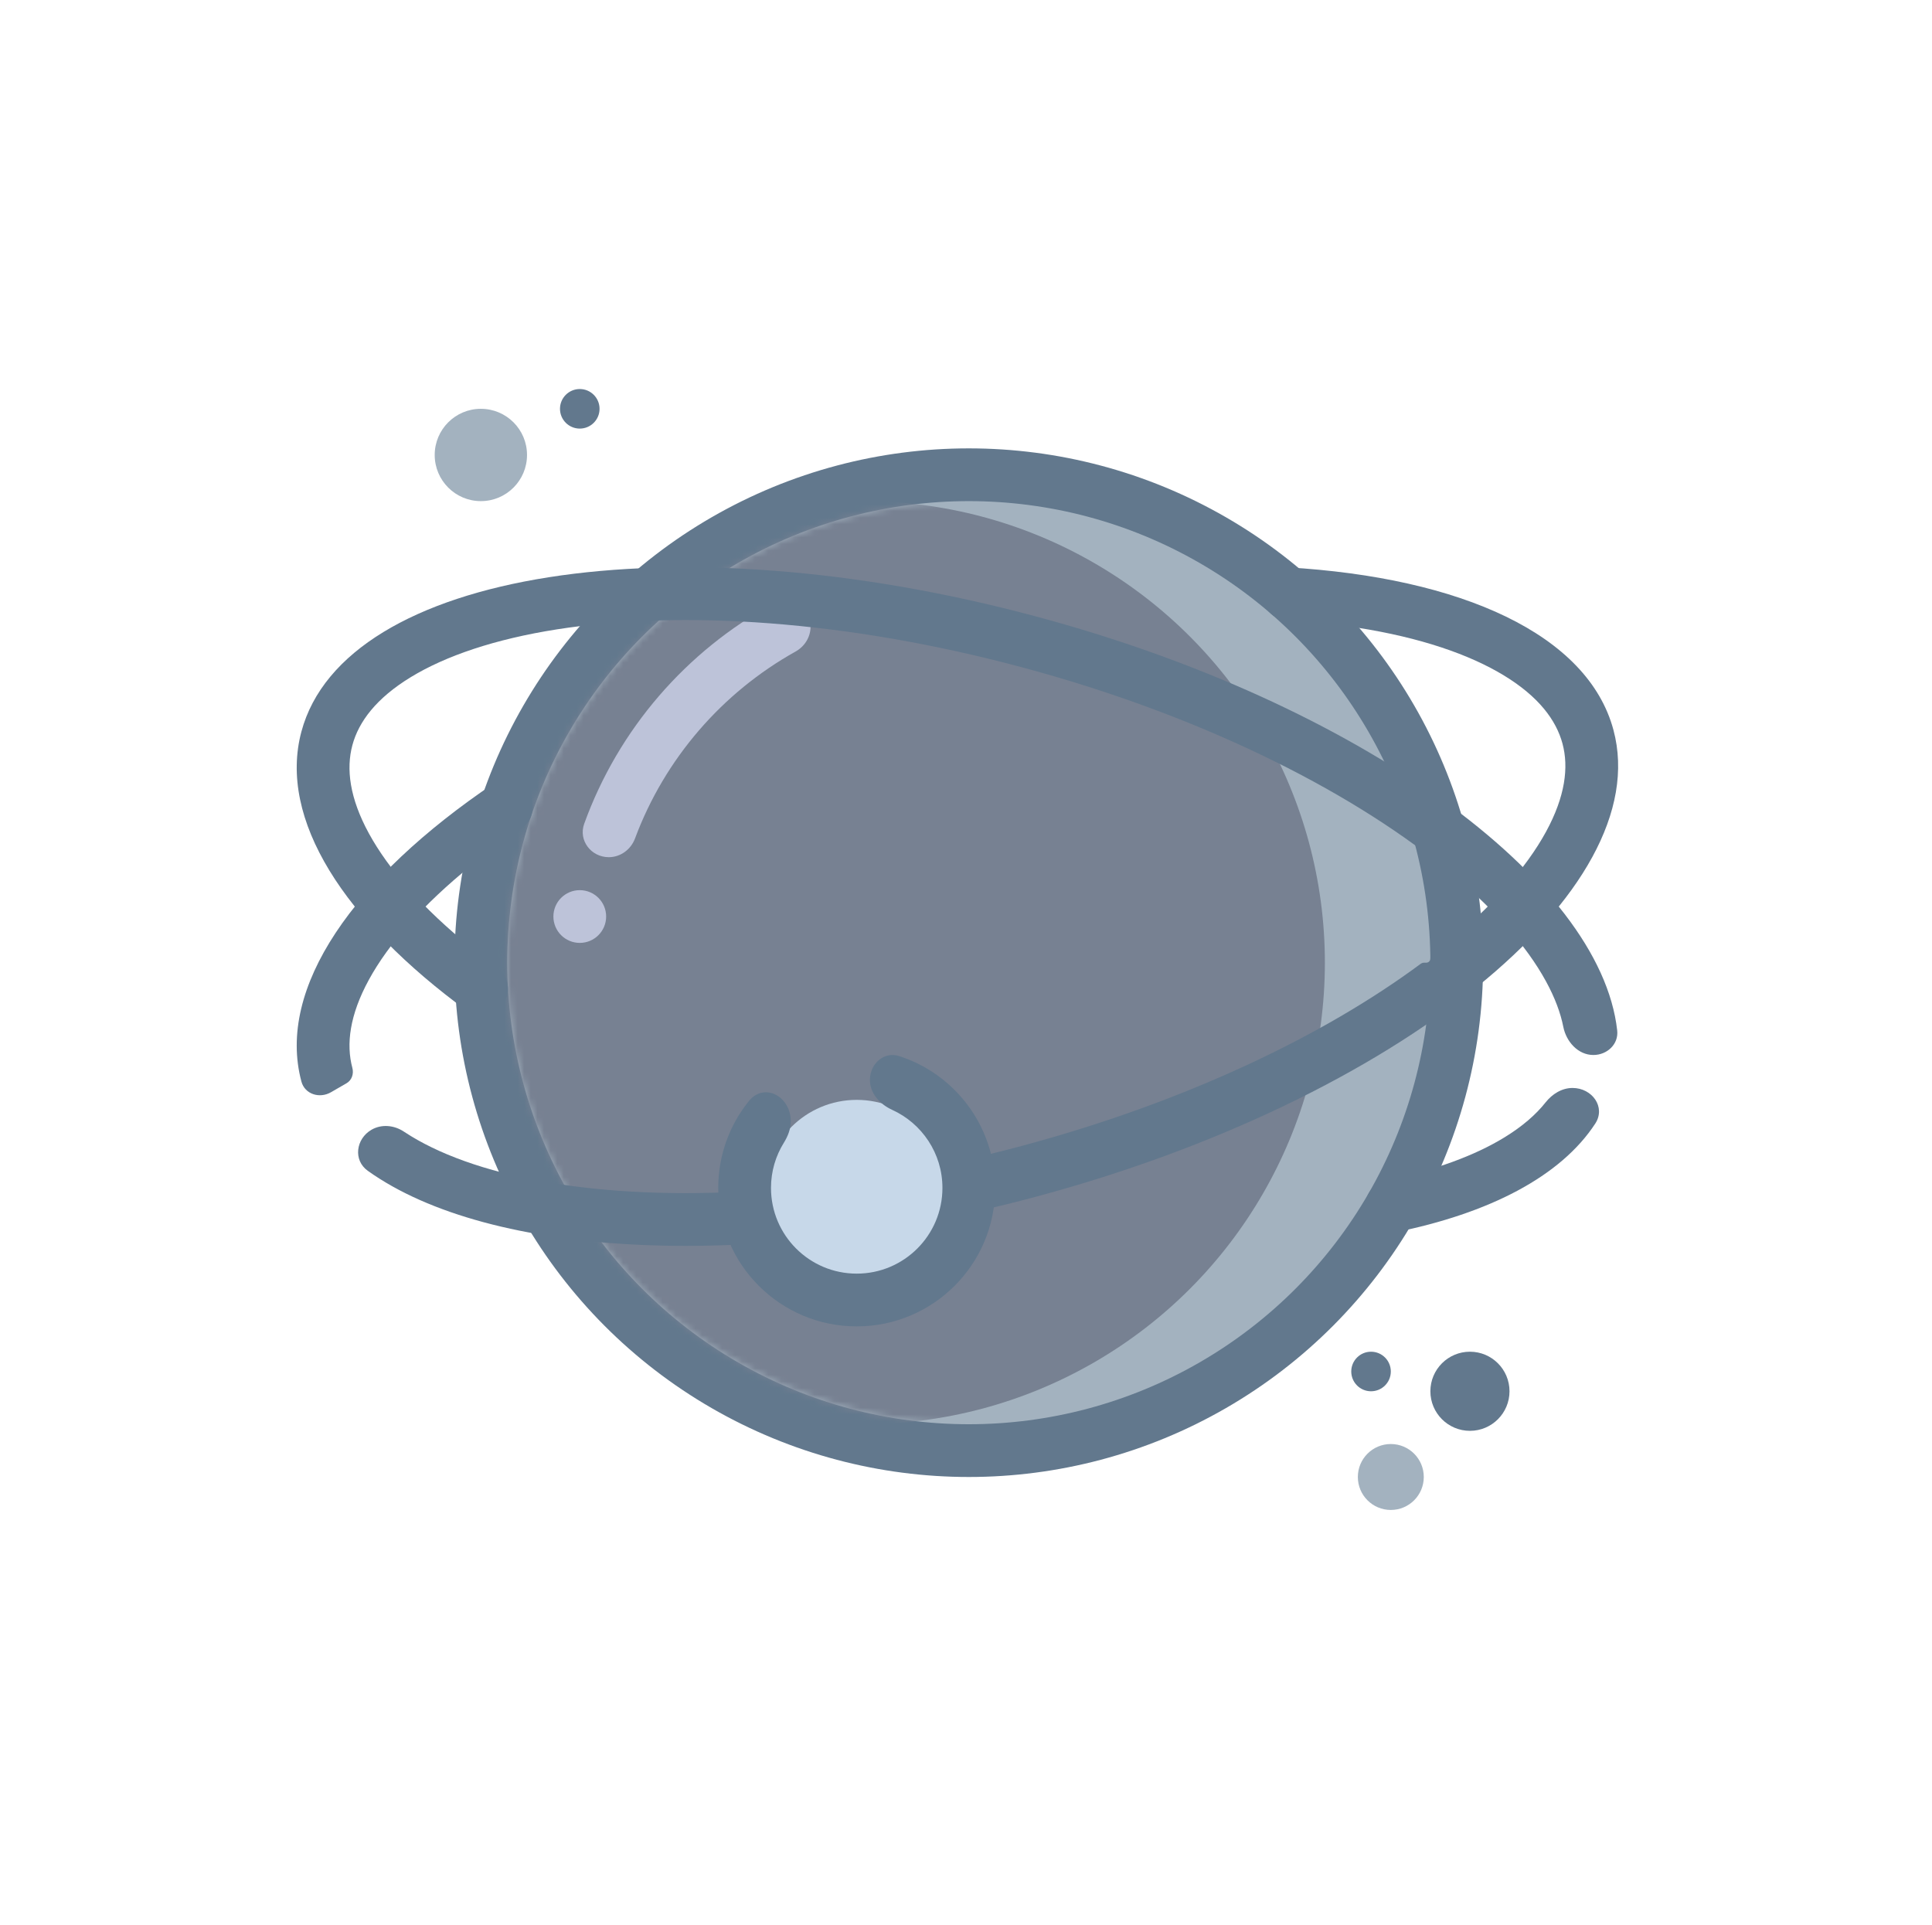 <svg width="293" height="292" viewBox="0 0 293 292" fill="none" xmlns="http://www.w3.org/2000/svg">
<g filter="url(#filter0_f_140_476)">
<circle cx="146.926" cy="146" r="90" fill="white" fill-opacity="0.1"/>
</g>
<circle cx="146.926" cy="146" r="74" fill="#A3B2BF" stroke="#62788D" stroke-width="8"/>
<mask id="mask0_140_476" style="mask-type:alpha" maskUnits="userSpaceOnUse" x="76" y="76" width="141" height="140">
<circle cx="146.926" cy="146" r="70" fill="#FFC240"/>
</mask>
<g mask="url(#mask0_140_476)">
<circle cx="130.926" cy="146" r="70" fill="#778192"/>
</g>
<path fill-rule="evenodd" clip-rule="evenodd" d="M122.926 95.047C122.926 92.088 119.912 90.1 117.313 91.516C104.088 98.719 93.777 110.597 88.599 124.93C87.687 127.453 89.642 130 92.326 130C94.116 130 95.683 128.828 96.308 127.151C100.811 115.062 109.52 105.022 120.656 98.81C122.029 98.044 122.926 96.62 122.926 95.047Z" fill="#BDC3D9"/>
<circle cx="87.926" cy="139" r="4" fill="#BDC3D9"/>
<path fill-rule="evenodd" clip-rule="evenodd" d="M216.923 145.376C216.922 145.179 217.012 144.993 217.168 144.872C217.752 144.42 218.326 143.967 218.889 143.513C226.301 137.525 231.493 131.585 234.455 126.158C237.39 120.78 237.922 116.359 236.964 112.783C236.005 109.206 233.335 105.643 228.104 102.454C222.825 99.235 215.358 96.686 205.945 95.207C202.506 94.667 198.858 94.277 195.029 94.046C194.208 93.996 193.423 93.667 192.802 93.128C190.085 90.77 191.593 85.832 195.184 86.041C221.635 87.58 240.809 96.224 244.691 110.712C251.224 135.093 211.977 166.793 157.03 181.516C114.072 193.027 74.237 190.753 55.776 177.562C53.536 175.962 53.962 172.711 56.346 171.335C57.873 170.454 59.773 170.64 61.241 171.615C61.581 171.841 61.934 172.065 62.298 172.287C67.577 175.506 75.043 178.055 84.456 179.534C103.26 182.488 128.307 180.931 154.959 173.789C179.617 167.182 200.694 157.123 215.436 146.184C215.598 146.064 215.792 146 215.993 146H216.302C216.647 146 216.927 145.72 216.923 145.376ZM52.56 164.283C53.358 163.823 53.676 162.847 53.438 161.958C52.48 158.382 53.011 153.961 55.947 148.583C58.909 143.156 64.101 137.215 71.513 131.228C73.864 129.329 76.408 127.45 79.131 125.604C79.809 125.144 80.314 124.472 80.575 123.696C81.723 120.279 77.912 116.777 74.923 118.792C53.623 133.155 41.907 149.833 45.711 164.029C46.227 165.955 48.465 166.648 50.192 165.651L52.56 164.283Z" fill="#62788D"/>
<path fill-rule="evenodd" clip-rule="evenodd" d="M210.246 179C209.128 179.229 208.163 179.933 207.594 180.922C205.935 183.802 208.194 187.572 211.452 186.918C225.872 184.021 236.7 178.411 241.931 170.404C243.561 167.91 241.465 165 238.486 165C236.858 165 235.397 165.924 234.387 167.2C232.927 169.046 230.874 170.84 228.104 172.529C223.656 175.241 217.655 177.478 210.246 179ZM241.642 160C239.333 160 237.534 157.994 237.085 155.73C236.669 153.629 235.823 151.331 234.455 148.825C231.493 143.398 226.301 137.458 218.889 131.471C204.081 119.511 181.612 108.336 154.959 101.194C128.307 94.052 103.26 92.496 84.456 95.45C75.043 96.928 67.577 99.477 62.298 102.696C57.067 105.886 54.396 109.448 53.438 113.025C52.48 116.602 53.011 121.023 55.947 126.4C58.909 131.827 64.101 137.768 71.513 143.755C72.765 144.766 74.072 145.772 75.432 146.77C76.383 147.468 76.963 148.562 77.026 149.74C77.201 152.998 73.583 155.326 70.948 153.402C52.185 139.701 42.151 124.241 45.711 110.954C52.243 86.573 102.083 78.744 157.03 93.467C206.139 106.626 242.708 133.346 245.259 156.282C245.491 158.36 243.733 160 241.642 160Z" fill="#62788D"/>
<circle cx="129.926" cy="180.806" r="14" fill="#C7D8E9"/>
<path fill-rule="evenodd" clip-rule="evenodd" d="M119.926 170.053C119.926 166.279 115.912 164.073 113.548 167.015C110.656 170.613 108.926 175.184 108.926 180.159C108.926 191.757 118.328 201.159 129.926 201.159C141.524 201.159 150.926 191.757 150.926 180.159C150.926 170.803 144.808 162.876 136.353 160.161C134.041 159.418 131.926 161.352 131.926 163.78C131.926 165.812 133.451 167.478 135.301 168.319C139.799 170.364 142.926 174.896 142.926 180.159C142.926 187.339 137.106 193.159 129.926 193.159C122.747 193.159 116.926 187.339 116.926 180.159C116.926 177.646 117.639 175.299 118.875 173.31C119.488 172.323 119.926 171.215 119.926 170.053Z" fill="#62788D"/>
<circle cx="72.926" cy="69" r="7" fill="#A3B2BF"/>
<circle cx="87.926" cy="62" r="3" fill="#62788D"/>
<circle cx="210.926" cy="224" r="5" fill="#A3B2BF"/>
<circle cx="222.926" cy="211" r="6" fill="#62788D"/>
<circle cx="207.926" cy="208" r="3" fill="#62788D"/>
<defs>
<filter id="filter0_f_140_476" x="0.926" y="0" width="292" height="292" filterUnits="userSpaceOnUse" color-interpolation-filters="sRGB">
<feFlood flood-opacity="0" result="BackgroundImageFix"/>
<feBlend mode="normal" in="SourceGraphic" in2="BackgroundImageFix" result="shape"/>
<feGaussianBlur stdDeviation="28" result="effect1_foregroundBlur_140_476"/>
</filter>
</defs>
</svg>
